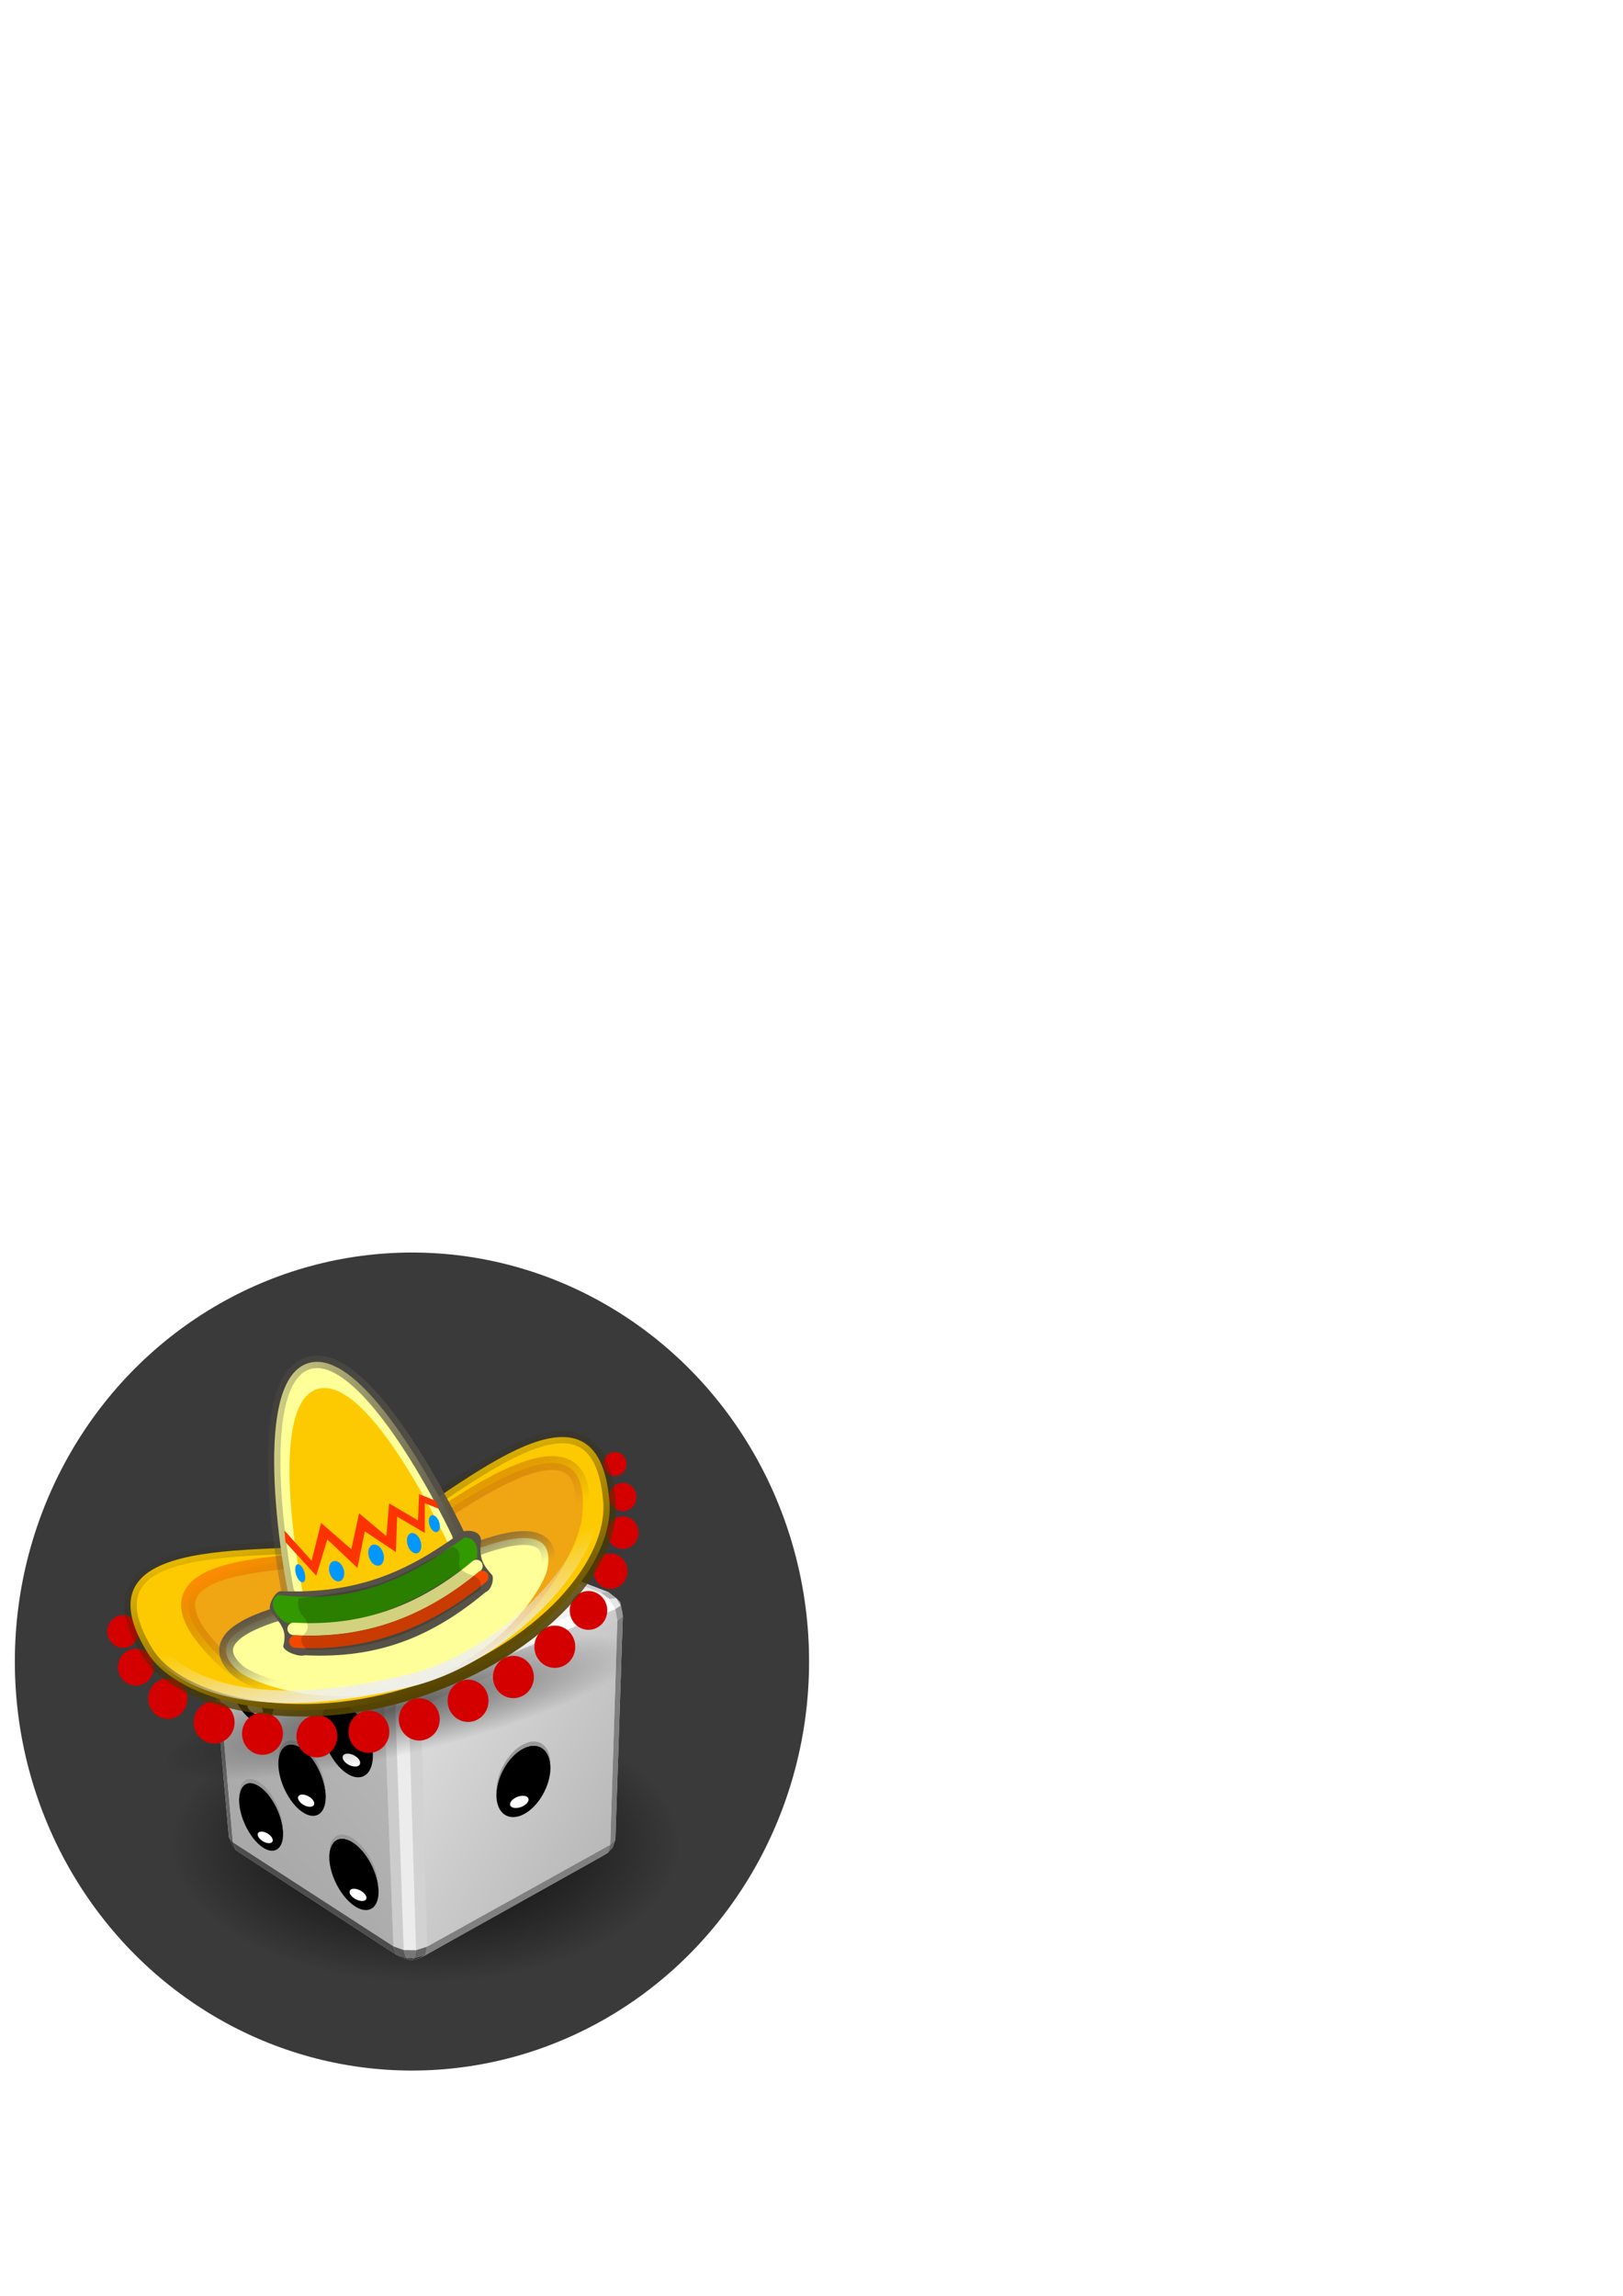 <?xml version="1.0" encoding="UTF-8" standalone="no"?>
<svg
   xmlns:dc="http://purl.org/dc/elements/1.1/"
   xmlns:cc="http://creativecommons.org/ns#"
   xmlns:rdf="http://www.w3.org/1999/02/22-rdf-syntax-ns#"
   xmlns:svg="http://www.w3.org/2000/svg"
   xmlns="http://www.w3.org/2000/svg"
   xmlns:xlink="http://www.w3.org/1999/xlink"
   xmlns:sodipodi="http://sodipodi.sourceforge.net/DTD/sodipodi-0.dtd"
   xmlns:inkscape="http://www.inkscape.org/namespaces/inkscape"
   width="210mm"
   height="297mm"
   viewBox="0 0 210 297"
   version="1.1"
   id="svg7928"
   inkscape:version="1.0 (6e3e5246a0, 2020-05-07)"
   sodipodi:docname="logo-circle.svg">
  <defs
     id="defs7922">
    <linearGradient
       inkscape:collect="always"
       id="linearGradient9099">
      <stop
         style="stop-color:#00fffe;stop-opacity:1;"
         offset="0"
         id="stop9095" />
      <stop
         style="stop-color:#00fffe;stop-opacity:0;"
         offset="1"
         id="stop9097" />
    </linearGradient>
    <linearGradient
       id="linearGradient14578">
      <stop
         offset="0"
         stop-color="#ebebeb"
         id="stop14580" />
      <stop
         offset="1"
         stop-color="#979797"
         id="stop14582" />
    </linearGradient>
    <radialGradient
       r="34.608"
       cx="246.83"
       cy="272"
       gradientUnits="userSpaceOnUse"
       id="radialGradient14842">
      <stop
         offset="0"
         id="stop14766" />
      <stop
         offset="1"
         stop-opacity="0"
         id="stop14768" />
    </radialGradient>
    <linearGradient
       y2="100.19"
       y1="261.15"
       x2="871.01"
       gradientUnits="userSpaceOnUse"
       xlink:href="#linearGradient14578"
       x1="836.68"
       id="linearGradient14844" />
    <linearGradient
       y2="503.48"
       y1="167.75"
       x2="687.27"
       gradientUnits="userSpaceOnUse"
       xlink:href="#linearGradient14578"
       x1="1072.6"
       id="linearGradient14846" />
    <linearGradient
       y2="473.05"
       y1="340.43"
       x2="1047.4"
       gradientUnits="userSpaceOnUse"
       xlink:href="#linearGradient14578"
       x1="822.93"
       id="linearGradient14848" />
    <filter
       style="color-interpolation-filters:sRGB;"
       inkscape:label="Drop Shadow"
       id="filter8987">
      <feFlood
         flood-opacity="1"
         flood-color="rgb(0,0,0)"
         result="flood"
         id="feFlood8977" />
      <feComposite
         in="flood"
         in2="SourceGraphic"
         operator="in"
         result="composite1"
         id="feComposite8979" />
      <feGaussianBlur
         in="composite1"
         stdDeviation="1"
         result="blur"
         id="feGaussianBlur8981" />
      <feOffset
         dx="1"
         dy="1"
         result="offset"
         id="feOffset8983" />
      <feComposite
         in="SourceGraphic"
         in2="offset"
         operator="over"
         result="composite2"
         id="feComposite8985" />
    </filter>
    <filter
       style="color-interpolation-filters:sRGB;"
       inkscape:label="Drop Shadow"
       id="filter8999">
      <feFlood
         flood-opacity="1"
         flood-color="rgb(0,0,0)"
         result="flood"
         id="feFlood8989" />
      <feComposite
         in="flood"
         in2="SourceGraphic"
         operator="in"
         result="composite1"
         id="feComposite8991" />
      <feGaussianBlur
         in="composite1"
         stdDeviation="1"
         result="blur"
         id="feGaussianBlur8993" />
      <feOffset
         dx="1"
         dy="1"
         result="offset"
         id="feOffset8995" />
      <feComposite
         in="SourceGraphic"
         in2="offset"
         operator="over"
         result="composite2"
         id="feComposite8997" />
    </filter>
    <radialGradient
       inkscape:collect="always"
       xlink:href="#linearGradient9099"
       id="radialGradient9101"
       cx="127.853"
       cy="58.165"
       fx="127.853"
       fy="58.165"
       r="50.768"
       gradientTransform="matrix(1,0,0,0.232,0,44.648)"
       gradientUnits="userSpaceOnUse" />
    <radialGradient
       id="radialGradient14842-3"
       gradientUnits="userSpaceOnUse"
       cy="272"
       cx="246.83"
       r="34.608">
      <stop
         id="stop14766-2"
         offset="0" />
      <stop
         id="stop14768-8"
         stop-opacity="0"
         offset="1" />
    </radialGradient>
    <linearGradient
       id="linearGradient14844-3"
       x1="836.68"
       xlink:href="#linearGradient14578"
       gradientUnits="userSpaceOnUse"
       x2="871.01"
       y1="261.15"
       y2="100.19" />
    <linearGradient
       id="linearGradient14846-6"
       x1="1072.6"
       xlink:href="#linearGradient14578"
       gradientUnits="userSpaceOnUse"
       x2="687.27"
       y1="167.75"
       y2="503.48" />
    <linearGradient
       id="linearGradient14848-6"
       x1="822.93"
       xlink:href="#linearGradient14578"
       gradientUnits="userSpaceOnUse"
       x2="1047.4"
       y1="340.43"
       y2="473.05" />
    <filter
       id="filter8987-9"
       inkscape:label="Drop Shadow"
       style="color-interpolation-filters:sRGB">
      <feFlood
         id="feFlood8977-7"
         result="flood"
         flood-color="rgb(0,0,0)"
         flood-opacity="1" />
      <feComposite
         id="feComposite8979-1"
         result="composite1"
         operator="in"
         in2="SourceGraphic"
         in="flood" />
      <feGaussianBlur
         id="feGaussianBlur8981-9"
         result="blur"
         stdDeviation="1"
         in="composite1" />
      <feOffset
         id="feOffset8983-3"
         result="offset"
         dy="1"
         dx="1" />
      <feComposite
         id="feComposite8985-7"
         result="composite2"
         operator="over"
         in2="offset"
         in="SourceGraphic" />
    </filter>
    <filter
       id="filter8999-1"
       inkscape:label="Drop Shadow"
       style="color-interpolation-filters:sRGB">
      <feFlood
         id="feFlood8989-2"
         result="flood"
         flood-color="rgb(0,0,0)"
         flood-opacity="1" />
      <feComposite
         id="feComposite8991-3"
         result="composite1"
         operator="in"
         in2="SourceGraphic"
         in="flood" />
      <feGaussianBlur
         id="feGaussianBlur8993-5"
         result="blur"
         stdDeviation="1"
         in="composite1" />
      <feOffset
         id="feOffset8995-7"
         result="offset"
         dy="1"
         dx="1" />
      <feComposite
         id="feComposite8997-0"
         result="composite2"
         operator="over"
         in2="offset"
         in="SourceGraphic" />
    </filter>
    <linearGradient
       y2="2.697"
       x2="17.917"
       gradientTransform="matrix(0.774,-0.207,0.205,0.769,7.976,21.116)"
       y1="-7.261"
       gradientUnits="userSpaceOnUse"
       x1="15.731"
       id="linearGradient4955">
      <stop
         offset="0"
         stop-color="#fb8b00"
         id="stop4690" />
      <stop
         offset="1"
         stop-opacity="0"
         stop-color="#986601"
         id="stop4692" />
    </linearGradient>
    <linearGradient
       y2="25.477"
       x2="23.574"
       gradientTransform="matrix(0.869,-0.365,0.365,0.869,-7.949,8.537)"
       y1="19.523"
       gradientUnits="userSpaceOnUse"
       x1="23.45"
       id="linearGradient4957">
      <stop
         offset="0"
         stop-color="#565248"
         id="stop4658" />
      <stop
         offset="1"
         stop-opacity="0"
         stop-color="#565248"
         id="stop4660" />
    </linearGradient>
    <linearGradient
       y2="22.322"
       x2="29.574"
       gradientTransform="matrix(0.82,-0.219,0.219,0.82,-4.176,5.894)"
       y1="31.564"
       gradientUnits="userSpaceOnUse"
       x1="29.849"
       id="linearGradient4959">
      <stop
         offset="0"
         stop-color="#eee"
         id="stop4648" />
      <stop
         offset="1"
         stop-opacity="0"
         stop-color="#eee"
         id="stop4650" />
    </linearGradient>
    <radialGradient
       r="19.562"
       gradientTransform="matrix(0.817,-3.4923e-8,0,0.269,4.258,29.583)"
       cx="23.226"
       cy="41.173"
       gradientUnits="userSpaceOnUse"
       id="radialGradient5097">
      <stop
         offset="0"
         id="stop2867" />
      <stop
         offset="1"
         stop-opacity="0"
         id="stop2869" />
    </radialGradient>
    <linearGradient
       x1="24.543"
       x2="18.005"
       y1="26.968"
       gradientUnits="userSpaceOnUse"
       y2="9.567"
       id="linearGradient3281">
      <stop
         offset="0"
         stop-color="#540"
         id="stop4801" />
      <stop
         offset="1"
         stop-opacity="0"
         stop-color="#2b2200"
         id="stop4803" />
    </linearGradient>
    <linearGradient
       x1="27.262"
       x2="6.417"
       y1="12.649"
       gradientUnits="userSpaceOnUse"
       y2="11.386"
       id="linearGradient3289">
      <stop
         offset="0"
         stop-color="#565248"
         id="stop3285" />
      <stop
         offset="1"
         stop-opacity="0"
         stop-color="#565248"
         id="stop3287" />
    </linearGradient>
    <radialGradient
       inkscape:collect="always"
       xlink:href="#linearGradient4955"
       id="radialGradient9693"
       cx="159.744"
       cy="243.302"
       fx="159.744"
       fy="243.302"
       r="56.653"
       gradientTransform="matrix(1,0,0,0.236,0,185.835)"
       gradientUnits="userSpaceOnUse" />
    <linearGradient
       y2="2.697"
       x2="17.917"
       y1="-7.261"
       x1="15.731"
       gradientTransform="matrix(0.774,-0.207,0.205,0.769,7.976,21.116)"
       gradientUnits="userSpaceOnUse"
       id="linearGradient1089"
       xlink:href="#linearGradient4955"
       inkscape:collect="always" />
  </defs>
  <sodipodi:namedview
     id="base"
     pagecolor="#ffffff"
     bordercolor="#666666"
     borderopacity="1.0"
     inkscape:pageopacity="0.0"
     inkscape:pageshadow="2"
     inkscape:zoom="1.0761022"
     inkscape:cx="111.42111"
     inkscape:cy="794.8091"
     inkscape:document-units="mm"
     inkscape:current-layer="layer1"
     inkscape:document-rotation="0"
     showgrid="false"
     inkscape:window-width="1848"
     inkscape:window-height="1016"
     inkscape:window-x="72"
     inkscape:window-y="27"
     inkscape:window-maximized="1" />
  <g
     inkscape:label="Laag 1"
     inkscape:groupmode="layer"
     id="layer1">
    <ellipse
       ry="52.913"
       rx="51.384"
       cy="214.947"
       cx="53.304"
       id="path191"
       style="fill:#3a3a3a;fill-opacity:1;stroke:none;stroke-width:0.672;stroke-linejoin:bevel;stroke-miterlimit:4;stroke-dasharray:none" />
    <g
       inkscape:export-ydpi="19.23"
       inkscape:export-xdpi="19.23"
       id="g14850-6"
       transform="matrix(0.265,0,0,0.265,-172.809,123.174)">
      <path
         id="path14762-0"
         inkscape:connector-curvature="0"
         style="fill:url(#radialGradient14842-3)"
         transform="matrix(3.6,0,0,1.951,-28.741,-95.015)"
         d="m 281.44,272 a 34.608,34.608 0 1 1 -69.216,0 34.608,34.608 0 1 1 69.216,0 z" />
      <path
         id="path14610-7"
         style="fill:#cccccc"
         inkscape:connector-curvature="0"
         d="m 859.56,279.09 c -1.128,0.005 -3.375,0.25 -3.375,0.25 l -12.5,4.344 -12.844,4.438 -13.125,4.531 -13.5,4.688 -13.875,4.781 -14.219,4.938 -14.625,5.062 -4.125,2.906 -1.469,1.812 -0.688,1.688 -0.906,5.25 1.438,16.375 1.406,16.031 1.406,15.75 1.344,15.438 1.344,15.156 1.312,14.875 1.281,14.562 1.594,3.844 1.875,2.625 -1.5,-3.906 1.531,3.906 10.219,6.688 10.562,6.875 10.812,7.062 11.156,7.25 11.469,7.469 11.812,7.719 12.188,7.938 v -0.031 l 3.312,1.719 3.812,1.062 4.344,-0.969 13.75,-7.719 13.375,-7.469 13.031,-7.281 12.656,-7.094 12.344,-6.906 12.031,-6.719 11.688,-6.562 2.969,-1.781 2.406,-2.625 1.312,-3.844 0.469,-14.688 0.5,-14.938 0.531,-15.281 0.5,-15.531 0.531,-15.875 0.531,-16.156 0.562,-16.5 -0.312,-2.406 -1,-4.562 -1.875,-1.844 -3.812,-2.969 -13.312,-5.125 -12.969,-5 -12.562,-4.844 -12.25,-4.75 -11.875,-4.562 -11.594,-4.469 -11.25,-4.375 c 0,0 -2.56,-0.255 -3.844,-0.25 z m -3.281,83 1.281,6.125 h -0.031 z m -13.66,80.79 1,26.344 -0.625,-15.625 z m 18.062,42.562 -0.906,4.062 -0.031,0.031 0.938,-4.094 z" />
      <path
         id="path14259-3"
         style="fill:#cccccc"
         inkscape:connector-curvature="0"
         d="m 856.18,279.34 -12.5,4.344 -12.844,4.438 -13.125,4.531 -13.5,4.688 -13.875,4.781 -14.219,4.938 -14.625,5.062 3.219,0.219 14.625,-5.094 14.281,-4.938 13.875,-4.844 13.531,-4.688 13.156,-4.562 12.844,-4.469 12.531,-4.344 3.844,-0.062 -3.406,0.031 -3.812,-0.031 z" />
      <path
         id="path14261-7"
         style="fill:#cccccc"
         inkscape:connector-curvature="0"
         d="m 863.4,279.34 -3.844,0.062 11.281,4.375 11.562,4.469 11.906,4.625 12.25,4.75 12.562,4.875 12.969,5.031 13.344,5.156 3.781,-0.219 -13.312,-5.125 -12.969,-5 -12.562,-4.844 -12.25,-4.75 -11.875,-4.562 -11.594,-4.469 -11.25,-4.375 z" />
      <path
         id="path14263-1"
         style="fill:#333333"
         inkscape:connector-curvature="0"
         d="m 765.8,434.52 -1.965,-2.537 1.611,3.833 1.884,2.635 z" />
      <path
         id="path14265-8"
         style="fill:url(#linearGradient14844-3)"
         inkscape:connector-curvature="0"
         d="m 859.56,279.4 -12.531,4.344 -12.844,4.469 -13.156,4.562 -13.531,4.688 -13.875,4.844 -14.281,4.938 -14.625,5.094 10.938,5.281 11.281,5.438 11.625,5.625 12,5.781 12.375,5.969 12.75,6.156 13.188,6.375 15.031,-6.281 14.594,-6.094 14.188,-5.906 13.75,-5.719 13.375,-5.594 12.969,-5.406 12.656,-5.281 -13.344,-5.156 -12.969,-5.031 -12.562,-4.875 -12.25,-4.75 -11.906,-4.625 -11.562,-4.469 -11.281,-4.375 z" />
      <path
         id="path14267-4"
         style="fill:#666666"
         inkscape:connector-curvature="0"
         d="m 754.31,323.78 1.438,16.375 1.406,16.031 1.406,15.75 1.344,15.438 1.344,15.156 1.312,14.875 1.281,14.562 1.969,2.562 -1.281,-14.656 -1.312,-14.906 -1.312,-15.219 -1.344,-15.5 -1.375,-15.812 -1.406,-16.125 -1.438,-16.438 -2.031,-2.094 z" />
      <path
         id="path14269-7"
         style="fill:#4d4d4d"
         inkscape:connector-curvature="0"
         d="m 765.81,434.53 1.531,3.906 10.219,6.688 10.562,6.875 10.812,7.062 11.156,7.25 11.469,7.469 11.812,7.719 12.188,7.938 -1.344,-4.125 -12.219,-7.906 -11.844,-7.688 -11.5,-7.438 -11.188,-7.25 -10.844,-7.031 -10.562,-6.844 -10.25,-6.625 z" />
      <path
         id="path14271-6"
         style="fill:#666666"
         inkscape:connector-curvature="0"
         d="m 950.06,435.75 -1.19,3.94 2.4,-2.624 1.308,-3.841 z" />
      <path
         id="path14273-8"
         style="fill:#808080"
         inkscape:connector-curvature="0"
         d="m 950.06,435.75 -11.75,6.53 -12.09,6.72 -12.41,6.91 -12.75,7.09 -13.094,7.25 -13.438,7.5 -13.844,7.688 -0.906,4.125 13.781,-7.719 -2.781,1.656 13.375,-7.469 13.031,-7.281 12.656,-7.094 12.344,-6.906 12.031,-6.719 11.688,-6.562 2.969,-1.781 1.188,-3.938 z" />
      <path
         id="path14275-9"
         style="fill:url(#linearGradient14846-6)"
         inkscape:connector-curvature="0"
         d="m 756.34,325.87 1.438,16.438 1.406,16.125 1.375,15.812 1.344,15.5 1.312,15.219 1.312,14.906 1.281,14.656 10.25,6.625 10.562,6.844 10.844,7.031 11.188,7.25 11.5,7.438 11.844,7.688 12.219,7.906 -0.594,-15.688 -0.625,-16.031 -0.594,-16.375 -0.656,-16.688 -0.625,-17.094 -0.656,-17.438 -0.688,-17.844 -13.062,-6.625 -12.656,-6.406 -12.25,-6.219 -11.906,-6.031 -11.5,-5.844 -11.188,-5.656 -10.875,-5.5 z" />
      <path
         id="path14277-6"
         style="fill:#808080"
         inkscape:connector-curvature="0"
         d="m 956.21,324.25 -2.688,2.125 -0.531,16.562 -0.5,16.219 -0.5,15.906 -0.5,15.625 -0.5,15.312 -0.469,15.031 -0.469,14.719 2.531,-2.531 0.469,-14.688 0.5,-14.938 0.531,-15.281 0.5,-15.531 0.531,-15.875 0.531,-16.156 0.562,-16.5 z" />
      <path
         id="path14279-3"
         style="fill:url(#linearGradient14848-6)"
         inkscape:connector-curvature="0"
         d="m 953.53,326.37 -12.562,5.469 -12.906,5.625 -13.281,5.812 -13.688,5.938 -14.094,6.156 -14.5,6.312 -14.938,6.531 0.469,17.844 0.469,17.469 0.438,17.094 0.469,16.719 0.438,16.375 0.406,16.031 0.438,15.688 13.844,-7.688 13.438,-7.5 13.094,-7.25 12.75,-7.094 12.406,-6.906 12.094,-6.719 11.75,-6.531 0.469,-14.719 0.469,-15.031 0.5,-15.312 0.5,-15.625 0.5,-15.906 0.5,-16.219 0.531,-16.562 z" />
      <path
         id="path14281-9"
         style="fill:#808080"
         inkscape:connector-curvature="0"
         d="m 755.9,316.85 -0.686,1.672 2.155,-3.486 z" />
      <path
         id="path14283-6"
         style="fill:#cccccc"
         inkscape:connector-curvature="0"
         d="m 764.71,312.34 -3.199,-0.226 -4.139,2.924 2.855,0.282 z" />
      <path
         id="path14285-9"
         style="fill:#999999"
         inkscape:connector-curvature="0"
         d="m 756.35,325.87 0.794,-5.575 -1.935,-1.775 -0.908,5.249 z" />
      <path
         id="path14287-7"
         style="fill:#b3b3b3"
         inkscape:connector-curvature="0"
         d="m 757.15,320.3 3.075,-4.98 -2.855,-0.282 -2.155,3.486 z" />
      <path
         id="path14289-5"
         style="fill:#666666"
         inkscape:connector-curvature="0"
         d="m 956.21,324.26 -0.31,-2.421 -0.998,-4.56 0.214,1.687 z" />
      <path
         id="path14291-6"
         style="fill:#f2f2f2"
         inkscape:connector-curvature="0"
         d="m 764.71,312.34 -4.5,2.969 84,41.125 4.656,-3.469 z" />
      <path
         id="path14293-0"
         style="fill:#cccccc"
         inkscape:connector-curvature="0"
         d="m 757.15,320.31 -0.812,5.562 83.438,42.281 1.062,-6.125 z" />
      <path
         id="path14295-5"
         style="fill:#999999"
         inkscape:connector-curvature="0"
         d="m 954.9,317.27 -1.879,-1.835 2.093,3.522 z" />
      <path
         id="path14297-2"
         style="fill:#ffffff"
         inkscape:connector-curvature="0"
         d="m 760.21,315.31 -3.062,5 83.688,41.719 3.375,-5.594 z" />
      <path
         id="path14299-7"
         style="fill:#b3b3b3"
         inkscape:connector-curvature="0"
         d="m 945.43,312.69 4.153,3.018 3.443,-0.271 -3.808,-2.961 z" />
      <path
         id="path14301-6"
         style="fill:#999999"
         inkscape:connector-curvature="0"
         d="m 953.53,326.36 2.676,-2.105 -1.093,-5.294 -2.55,1.779 z" />
      <path
         id="path14303-6"
         style="fill:#e6e6e6"
         inkscape:connector-curvature="0"
         d="m 949.58,315.71 2.986,5.03 2.55,-1.779 -2.093,-3.522 z" />
      <path
         id="path14305-3"
         style="fill:#808080"
         inkscape:connector-curvature="0"
         d="m 873.55,481.83 -13.794,7.718 -2.741,1.66 13.753,-7.697 z" />
      <path
         id="path14307-2"
         style="fill:#f2f2f2"
         inkscape:connector-curvature="0"
         d="m 945.43,312.68 -96.562,40.281 4.219,3.5 96.5,-40.75 z" />
      <path
         id="path14309-4"
         style="fill:#cccccc"
         inkscape:connector-curvature="0"
         d="m 952.56,320.75 -96.281,41.344 1.281,6.125 95.969,-41.844 z" />
      <path
         id="path14311-3"
         style="fill:#ffffff"
         inkscape:connector-curvature="0"
         d="m 949.59,315.72 -96.5,40.75 3.188,5.625 96.281,-41.344 z" />
      <path
         id="path14313-6"
         style="fill:#333333"
         inkscape:connector-curvature="0"
         d="m 845.55,489.42 3.325,1.712 3.805,1.049 -2.335,-1.206 z" />
      <path
         id="path14315-0"
         style="fill:#333333"
         inkscape:connector-curvature="0"
         d="m 857.02,491.21 2.741,-1.66 -5.162,1.469 -1.918,1.168 z" />
      <path
         id="path14317-4"
         style="fill:#393939"
         inkscape:connector-curvature="0"
         d="m 854.6,491.02 -4.252,-0.038 2.335,1.206 z" />
      <path
         id="path14319-3"
         style="fill:#595959"
         inkscape:connector-curvature="0"
         d="m 844.2,485.29 1.351,4.127 4.796,1.556 -1.131,-3.845 z" />
      <path
         id="path14321-6"
         style="fill:#646464"
         inkscape:connector-curvature="0"
         d="m 860.67,485.44 -5.39,1.749 -0.683,3.829 5.162,-1.469 z" />
      <path
         id="path14323-3"
         style="fill:#777777"
         inkscape:connector-curvature="0"
         d="m 855.28,487.19 -6.067,-0.053 1.131,3.845 4.252,0.038 z" />
      <path
         id="path14325-7"
         style="fill:#cccccc"
         inkscape:connector-curvature="0"
         d="m 839.78,368.15 4.438,117.16 5,1.812 -4.031,-117.44 z" />
      <path
         id="path14327-4"
         style="fill:#d2d2d2"
         inkscape:connector-curvature="0"
         d="m 857.56,368.22 -5.844,1.5 3.562,117.47 5.406,-1.75 z" />
      <path
         id="path14329-9"
         style="fill:#ececec"
         inkscape:connector-curvature="0"
         d="m 845.18,369.68 4.031,117.44 6.062,0.062 -3.562,-117.47 z" />
      <path
         id="path14331-4"
         style="fill:#f9f9f9"
         inkscape:connector-curvature="0"
         d="m 848.88,352.96 -4.678,3.475 4.218,3.321 4.658,-3.288 z" />
      <path
         id="path14333-2"
         style="fill:#cccccc"
         inkscape:connector-curvature="0"
         d="m 839.79,368.15 5.392,1.536 0.878,-5.978 -5.204,-1.682 z" />
      <path
         id="path14335-9"
         style="fill:#f9f9f9"
         inkscape:connector-curvature="0"
         d="m 844.2,356.43 -3.35,5.591 5.204,1.682 2.364,-3.952 z" />
      <path
         id="path14337-3"
         style="fill:#cccccc"
         inkscape:connector-curvature="0"
         d="m 857.54,368.22 -1.272,-6.136 -5.599,1.641 1.049,5.987 z" />
      <path
         id="path14339-8"
         style="fill:#ffffff"
         inkscape:connector-curvature="0"
         d="m 856.27,362.08 -3.191,-5.618 -4.658,3.288 2.249,3.97 z" />
      <path
         id="path14341-2"
         style="fill:#f2f2f2"
         inkscape:connector-curvature="0"
         d="m 845.18,369.68 6.541,0.027 -1.049,-5.987 -4.613,-0.018 z" />
      <path
         id="path14343-4"
         style="fill:#ffffff"
         inkscape:connector-curvature="0"
         d="m 846.06,363.7 4.613,0.018 -2.249,-3.97 z" />
      <g
         id="g14404-5"
         style="fill:#000000">
        <path
           id="path14345-4"
           inkscape:connector-curvature="0"
           d="m 812.91,442.85 c 0.459,8.642 6.12,18.939 12.696,23.074 6.63,4.17 11.725,0.534 11.327,-8.197 -0.4,-8.781 -6.192,-19.269 -12.885,-23.349 -6.636,-4.046 -11.6,-0.22 -11.138,8.471" />
        <path
           id="path14347-3"
           inkscape:connector-curvature="0"
           d="m 768.93,415.61 c 0.67,8.301 5.921,17.961 11.774,21.642 5.899,3.71 10.213,-0.026 9.591,-8.41 -0.625,-8.43 -5.99,-18.257 -11.937,-21.883 -5.9,-3.597 -10.101,0.305 -9.428,8.651" />
        <path
           id="path14349-2"
           inkscape:connector-curvature="0"
           d="m 788.07,397.63 c 0.594,8.813 6.148,18.917 12.455,22.638 6.359,3.752 11.118,-0.369 10.58,-9.277 -0.541,-8.959 -6.222,-19.245 -12.638,-22.901 -6.362,-3.626 -10.995,0.677 -10.398,9.54" />
        <path
           id="path14351-2"
           inkscape:connector-curvature="0"
           d="m 809.2,377.79 c 0.499,9.39 6.392,19.979 13.218,23.729 6.886,3.783 12.163,-0.786 11.73,-10.285 -0.435,-9.556 -6.471,-20.345 -13.424,-24.018 -6.892,-3.641 -12.026,1.129 -11.524,10.574" />
        <path
           id="path14353-4"
           inkscape:connector-curvature="0"
           d="m 785.77,365.15 c -0.677,-9.128 -6.25,-19.219 -12.398,-22.466 -6.098,-3.221 -10.411,1.541 -9.683,10.568 0.724,8.977 6.175,18.891 12.222,22.213 6.097,3.349 10.533,-1.237 9.859,-10.315" />
        <path
           id="path14355-7"
           inkscape:connector-curvature="0"
           d="m 893.42,317.8 c 7.172,2.947 18.907,2.972 26.106,0.054 7.144,-2.896 7.034,-7.567 -0.145,-10.432 -7.121,-2.842 -18.599,-2.863 -25.737,-0.048 -7.191,2.836 -7.337,7.503 -0.224,10.426" />
        <path
           id="path14357-4"
           inkscape:connector-curvature="0"
           d="m 841,317.69 c 6.73,2.941 18.417,2.965 26.002,0.054 7.527,-2.889 8.076,-7.55 1.327,-10.408 -6.694,-2.835 -18.127,-2.856 -25.635,-0.048 -7.565,2.829 -8.369,7.486 -1.694,10.402" />
        <path
           id="path14359-1"
           inkscape:connector-curvature="0"
           d="m 788.79,317.58 c 6.291,2.934 17.931,2.958 25.898,0.054 7.906,-2.883 9.109,-7.533 2.789,-10.385 -6.27,-2.829 -17.658,-2.85 -25.534,-0.048 -7.936,2.823 -9.392,7.469 -3.152,10.379" />
        <path
           id="path14361-6"
           inkscape:connector-curvature="0"
           d="m 894.48,411.48 c -0.002,8.938 5.938,13.137 13.215,9.45 7.222,-3.659 13.096,-13.743 13.172,-22.594 0.076,-8.9 -5.735,-13.278 -13.03,-9.707 -7.352,3.599 -13.355,13.861 -13.357,22.85" />
      </g>
      <path
         id="path14363-1"
         style="fill:#cccccc"
         inkscape:connector-curvature="0"
         d="m 856.18,279.34 c 2.441,0.471 4.835,0.305 7.219,0 0,0 -2.56,-0.238 -3.844,-0.232 -1.128,0.005 -3.375,0.232 -3.375,0.232 z" />
      <path
         id="path14475-6"
         style="fill:#999999"
         inkscape:connector-curvature="0"
         d="m 805.31,303.09 c -4.615,-0.009 -9.437,0.693 -13.375,2.094 -5.299,1.885 -7.684,4.581 -6.844,7.031 0.641,-1.835 2.964,-3.651 6.844,-5.031 3.938,-1.401 8.76,-2.103 13.375,-2.094 4.615,0.009 9.021,0.742 12.156,2.156 2.154,0.972 3.404,2.159 3.844,3.406 0.667,-1.953 -0.555,-3.922 -3.844,-5.406 -3.135,-1.415 -7.541,-2.148 -12.156,-2.156 z m 50.5,0.094 c -4.633,-0.009 -9.371,0.69 -13.125,2.094 -4.812,1.8 -6.878,4.326 -6.031,6.688 0.562,-1.717 2.572,-3.394 6.031,-4.688 3.754,-1.404 8.492,-2.103 13.125,-2.094 4.633,0.009 9.153,0.739 12.5,2.156 2.566,1.087 4.055,2.433 4.531,3.844 0.713,-2.093 -0.77,-4.251 -4.531,-5.844 -3.347,-1.418 -7.867,-2.148 -12.5,-2.156 z m 50.688,0.094 c -4.652,-0.009 -9.306,0.687 -12.875,2.094 -4.27,1.684 -6.025,4.02 -5.281,6.25 0.53,-1.564 2.279,-3.066 5.281,-4.25 3.569,-1.407 8.223,-2.103 12.875,-2.094 4.652,0.009 9.314,0.735 12.875,2.156 2.983,1.191 4.719,2.698 5.25,4.25 0.757,-2.217 -0.987,-4.549 -5.25,-6.25 -3.561,-1.421 -8.223,-2.148 -12.875,-2.156 z m -137.12,36.42 c -3.672,0.27 -5.982,4.278 -5.719,10.594 0.28,-5.559 2.8,-8.843 6.5,-8.594 0.996,0.067 2.075,0.396 3.219,1 6.148,3.248 11.729,13.34 12.406,22.469 0.025,0.332 0.02,0.649 0.031,0.969 0.054,-0.927 0.047,-1.915 -0.031,-2.969 -0.677,-9.128 -6.258,-19.221 -12.406,-22.469 -1.143,-0.604 -2.222,-0.933 -3.219,-1 -0.27,-0.018 -0.524,-0.019 -0.781,0 z m 46.56,24.31 c -4.219,0.242 -6.932,4.476 -6.719,11.25 0.337,-5.601 2.932,-9.033 6.719,-9.25 1.443,-0.083 3.058,0.309 4.781,1.219 6.923,3.657 12.956,14.35 13.438,23.875 0.023,-0.604 0.03,-1.223 0,-1.875 -0.435,-9.556 -6.485,-20.327 -13.438,-24 -1.723,-0.91 -3.339,-1.302 -4.781,-1.219 z m -21.875,20.812 c -3.864,0.094 -6.332,3.978 -6.031,10.344 0.254,-5.176 2.588,-8.26 6.031,-8.344 1.32,-0.032 2.816,0.375 4.406,1.281 6.415,3.656 12.084,13.948 12.625,22.906 0.021,-0.636 0.042,-1.304 0,-2 -0.541,-8.959 -6.21,-19.25 -12.625,-22.906 -1.591,-0.907 -3.087,-1.313 -4.406,-1.281 z m 118.91,0.562 c -1.569,-0.047 -3.301,0.357 -5.125,1.25 -7.352,3.599 -13.373,13.855 -13.375,22.844 -7e-5,0.333 0.015,0.649 0.031,0.969 0.437,-8.727 6.273,-18.351 13.344,-21.812 1.824,-0.893 3.556,-1.297 5.125,-1.25 4.39,0.132 7.519,3.756 7.875,9.656 0.009,-0.227 0.029,-0.462 0.031,-0.688 0.057,-6.675 -3.198,-10.827 -7.906,-10.969 z m -138.69,18.25 c -3.51,-0.028 -5.678,3.478 -5.375,9.344 0.245,-4.645 2.287,-7.368 5.375,-7.344 1.213,0.01 2.587,0.444 4.062,1.344 5.947,3.626 11.312,13.445 11.938,21.875 0.012,0.161 0.023,0.312 0.031,0.469 0.04,-0.775 0.034,-1.588 -0.031,-2.469 -0.625,-8.43 -5.99,-18.249 -11.938,-21.875 -1.475,-0.899 -2.849,-1.334 -4.062,-1.344 z m 44.406,27.156 c -3.67,0.249 -6.008,3.83 -5.781,9.75 0.343,-5.085 2.879,-7.946 6.531,-7.75 1.391,0.074 2.966,0.582 4.625,1.594 6.645,4.051 12.403,14.414 12.875,23.156 0.028,-0.583 0.029,-1.174 0,-1.812 -0.4,-8.781 -6.183,-19.264 -12.875,-23.344 -1.659,-1.012 -3.234,-1.519 -4.625,-1.594 -0.261,-0.014 -0.501,-0.017 -0.75,0 z" />
      <g
         id="g14571-8"
         style="fill:#ffffff"
         transform="translate(-2,2)">
        <path
           id="path14503-7"
           inkscape:connector-curvature="0"
           d="m 824.8,456.95 c 0.157,1.482 2.099,3.248 4.355,3.957 2.274,0.715 4.022,0.091 3.885,-1.406 -0.137,-1.506 -2.124,-3.305 -4.42,-4.004 -2.276,-0.694 -3.979,-0.038 -3.82,1.453" />
        <path
           id="path14505-0"
           inkscape:connector-curvature="0"
           d="m 779.94,429.03 c 0.23,1.424 2.031,3.08 4.038,3.712 2.023,0.636 3.503,-0.005 3.29,-1.442 -0.214,-1.446 -2.055,-3.131 -4.095,-3.753 -2.024,-0.617 -3.465,0.052 -3.234,1.484" />
        <path
           id="path14507-4"
           inkscape:connector-curvature="0"
           d="m 799.63,411.1 c 0.204,1.512 2.109,3.244 4.272,3.882 2.181,0.643 3.814,-0.063 3.629,-1.591 -0.186,-1.536 -2.134,-3.3 -4.335,-3.928 -2.182,-0.622 -3.771,0.116 -3.566,1.636" />
        <path
           id="path14509-9"
           inkscape:connector-curvature="0"
           d="m 821.4,391.28 c 0.171,1.61 2.192,3.426 4.534,4.069 2.362,0.649 4.172,-0.135 4.023,-1.764 -0.149,-1.639 -2.22,-3.489 -4.604,-4.119 -2.364,-0.624 -4.125,0.194 -3.953,1.813" />
        <path
           id="path14511-6"
           inkscape:connector-curvature="0"
           d="m 782.51,368.16 c -0.232,-1.565 -2.144,-3.296 -4.253,-3.853 -2.091,-0.552 -3.571,0.264 -3.321,1.812 0.248,1.54 2.118,3.24 4.192,3.81 2.091,0.574 3.613,-0.212 3.382,-1.769" />
      </g>
      <g
         id="g14559-9"
         style="fill:#f2f2f2">
        <path
           id="path14557-5"
           inkscape:connector-curvature="0"
           d="m 803.66,315.85 c -1.583,-0.003 -3.243,0.241 -4.594,0.722 -1.562,0.556 -2.389,1.318 -2.406,2.056 3.81,0.724 8.576,0.576 12.556,-0.459 0.037,-0.572 -0.428,-1.136 -1.4,-1.575 -1.075,-0.485 -2.573,-0.741 -4.156,-0.744 z" />
        <path
           id="path14555-1"
           inkscape:connector-curvature="0"
           d="m 854.84,315.95 c -1.589,-0.003 -3.219,0.24 -4.506,0.722 -1.43,0.535 -2.161,1.258 -2.144,1.969 3.824,0.822 8.591,0.764 12.534,-0.175 0.082,-0.645 -0.44,-1.282 -1.597,-1.772 -1.148,-0.486 -2.698,-0.741 -4.287,-0.744 z" />
        <path
           id="path14535-6"
           inkscape:connector-curvature="0"
           d="m 906.21,316.05 c -1.596,-0.003 -3.195,0.239 -4.419,0.722 -1.275,0.503 -1.911,1.171 -1.881,1.837 3.856,0.914 8.632,0.955 12.556,0.109 0.096,-0.695 -0.508,-1.394 -1.837,-1.925 -1.221,-0.487 -2.823,-0.741 -4.419,-0.744 z" />
      </g>
      <path
         id="path14519-0"
         style="fill:#ffffff"
         inkscape:connector-curvature="0"
         d="m 901.15,415.97 c -4.9e-4,1.533 2.037,2.253 4.533,1.621 2.477,-0.627 4.492,-2.357 4.518,-3.875 0.026,-1.526 -1.967,-2.277 -4.469,-1.665 -2.522,0.617 -4.581,2.377 -4.581,3.919" />
    </g>
    <g
       inkscape:export-ydpi="19.23"
       inkscape:export-xdpi="19.23"
       transform="matrix(0.306,0,0,0.306,11.186,108.998)"
       id="g3233">
      <path
         fill="url(#radialGradient5097)"
         transform="matrix(6.259,-1.504,1.087,3.671,-57.342,251.35)"
         fill-rule="evenodd"
         d="m 43.125,40.438 c 0,3.762 -8.758,6.812 -19.562,6.812 -10.805,0 -19.563,-3.05 -19.563,-6.812 0,-3.763 8.758,-6.813 19.562,-6.813 10.804,0 19.562,3.05 19.562,6.812 z"
         style="color:#000000;fill:url(#radialGradient5097)"
         opacity="0.55"
         id="path3008" />
      <g
         transform="matrix(5.517,0,0,5.517,9.598,211.22)"
         id="g4917">
        <path
           d="m 91.08,15.2 c 0,0.578 -0.468,1.046 -1.046,1.046 -0.578,0 -1.046,-0.468 -1.046,-1.046 0,-0.578 0.468,-1.046 1.046,-1.046 0.578,0 1.046,0.468 1.046,1.046 z"
           fill="#980101"
           transform="matrix(0.84,-0.275,0.275,0.839,-57.699,34.483)"
           id="path4066" />
        <g
           fill="#d40000"
           transform="matrix(0.97,0.015,-0.015,1.002,0.975,-0.32)"
           id="g4891">
          <path
             d="m -21.106,37.447 c 0,0.893 -0.724,1.616 -1.616,1.616 -0.893,0 -1.616,-0.724 -1.616,-1.616 0,-0.893 0.724,-1.616 1.616,-1.616 0.893,0 1.616,0.724 1.616,1.616 z"
             transform="translate(38.6,-7.226)"
             id="path4827-7" />
          <path
             d="m -21.106,37.447 c 0,0.893 -0.724,1.616 -1.616,1.616 -0.893,0 -1.616,-0.724 -1.616,-1.616 0,-0.893 0.724,-1.616 1.616,-1.616 0.893,0 1.616,0.724 1.616,1.616 z"
             transform="translate(42.701,-7.629)"
             id="path4829-2" />
          <path
             d="m -21.106,37.447 c 0,0.893 -0.724,1.616 -1.616,1.616 -0.893,0 -1.616,-0.724 -1.616,-1.616 0,-0.893 0.724,-1.616 1.616,-1.616 0.893,0 1.616,0.724 1.616,1.616 z"
             transform="translate(46.667,-8.637)"
             id="path4831-5" />
          <path
             d="m -21.106,37.447 c 0,0.893 -0.724,1.616 -1.616,1.616 -0.893,0 -1.616,-0.724 -1.616,-1.616 0,-0.893 0.724,-1.616 1.616,-1.616 0.893,0 1.616,0.724 1.616,1.616 z"
             transform="translate(50.499,-10.116)"
             id="path4833-3" />
          <path
             d="m -21.106,37.447 c 0,0.893 -0.724,1.616 -1.616,1.616 -0.893,0 -1.616,-0.724 -1.616,-1.616 0,-0.893 0.724,-1.616 1.616,-1.616 0.893,0 1.616,0.724 1.616,1.616 z"
             transform="translate(54.052,-11.989)"
             id="path4835-8" />
          <path
             d="m -21.106,37.447 c 0,0.893 -0.724,1.616 -1.616,1.616 -0.893,0 -1.616,-0.724 -1.616,-1.616 0,-0.893 0.724,-1.616 1.616,-1.616 0.893,0 1.616,0.724 1.616,1.616 z"
             transform="translate(57.289,-14.352)"
             id="path4837-1" />
          <path
             d="m -21.106,37.447 c 0,0.893 -0.724,1.616 -1.616,1.616 -0.893,0 -1.616,-0.724 -1.616,-1.616 0,-0.893 0.724,-1.616 1.616,-1.616 0.893,0 1.616,0.724 1.616,1.616 z"
             transform="matrix(0.917,0,0,0.917,58.02,-14.06)"
             id="path4839-8" />
          <path
             d="m -21.106,37.447 c 0,0.893 -0.724,1.616 -1.616,1.616 -0.893,0 -1.616,-0.724 -1.616,-1.616 0,-0.893 0.724,-1.616 1.616,-1.616 0.893,0 1.616,0.724 1.616,1.616 z"
             transform="matrix(0.834,0,0,0.834,57.82,-13.984)"
             id="path4841" />
          <path
             d="m -21.106,37.447 c 0,0.893 -0.724,1.616 -1.616,1.616 -0.893,0 -1.616,-0.724 -1.616,-1.616 0,-0.893 0.724,-1.616 1.616,-1.616 0.893,0 1.616,0.724 1.616,1.616 z"
             transform="matrix(0.771,0,0,0.771,57.315,-14.582)"
             id="path4843-7" />
          <path
             d="m -21.106,37.447 c 0,0.893 -0.724,1.616 -1.616,1.616 -0.893,0 -1.616,-0.724 -1.616,-1.616 0,-0.893 0.724,-1.616 1.616,-1.616 0.893,0 1.616,0.724 1.616,1.616 z"
             transform="matrix(0.667,0,0,0.667,54.914,-13.41)"
             id="path4845-4" />
          <path
             d="m -21.106,37.447 c 0,0.893 -0.724,1.616 -1.616,1.616 -0.893,0 -1.616,-0.724 -1.616,-1.616 0,-0.893 0.724,-1.616 1.616,-1.616 0.893,0 1.616,0.724 1.616,1.616 z"
             transform="matrix(0.563,0,0,0.563,51.898,-12.028)"
             id="path4847" />
          <path
             d="m -21.106,37.447 c 0,0.893 -0.724,1.616 -1.616,1.616 -0.893,0 -1.616,-0.724 -1.616,-1.616 0,-0.893 0.724,-1.616 1.616,-1.616 0.893,0 1.616,0.724 1.616,1.616 z"
             transform="translate(34.297,-7.36)"
             id="path4849" />
          <path
             d="m -21.106,37.447 c 0,0.893 -0.724,1.616 -1.616,1.616 -0.893,0 -1.616,-0.724 -1.616,-1.616 0,-0.893 0.724,-1.616 1.616,-1.616 0.893,0 1.616,0.724 1.616,1.616 z"
             transform="translate(30.465,-8.167)"
             id="path4851" />
          <path
             d="m -21.106,37.447 c 0,0.893 -0.724,1.616 -1.616,1.616 -0.893,0 -1.616,-0.724 -1.616,-1.616 0,-0.893 0.724,-1.616 1.616,-1.616 0.893,0 1.616,0.724 1.616,1.616 z"
             transform="matrix(0.958,0,0,0.958,25.823,-8.357)"
             id="path4853" />
          <path
             d="m -21.106,37.447 c 0,0.893 -0.724,1.616 -1.616,1.616 -0.893,0 -1.616,-0.724 -1.616,-1.616 0,-0.893 0.724,-1.616 1.616,-1.616 0.893,0 1.616,0.724 1.616,1.616 z"
             transform="matrix(0.875,0,0,0.875,21.378,-7.614)"
             id="path4855" />
          <path
             d="m -21.106,37.447 c 0,0.893 -0.724,1.616 -1.616,1.616 -0.893,0 -1.616,-0.724 -1.616,-1.616 0,-0.893 0.724,-1.616 1.616,-1.616 0.893,0 1.616,0.724 1.616,1.616 z"
             transform="matrix(0.771,0,0,0.771,17.959,-6.433)"
             id="path4857" />
        </g>
        <path
           d="M 19.696,15.108 C 24.771,13.446 37.336,0.339 38.342,12.162 38.743,16.878 33.396,23.494 23.631,26.749 14.312,29.855 5.264,27.603 2.919,23.764 -3.264,13.637 14.621,16.771 19.696,15.108 Z"
           fill="#fdca01"
           stroke-width="0.957"
           stroke="url(#linearGradient3281)"
           id="path4088"
           style="stroke:url(#linearGradient3281)" />
        <path
           d="M 21.905,15.596 C 25.979,12.995 37.262,4.083 36.245,13.437 36.006,15.632 32.471,23.189 24.7,25.869 16.929,28.55 10.538,26.046 8.956,24.571 -1.303,15.001 18.605,17.702 21.905,15.596 Z"
           fill="#f0a513"
           stroke-width="1.062"
           stroke="url(#linearGradient4955)"
           id="path4684"
           style="stroke:url(#linearGradient1089)" />
        <path
           d="m 26.749,14.702 c 1.662,5.075 -11.422,9.361 -13.084,4.285 0,0 -3.118,-15.837 1.556,-17.368 4.673,-1.53 11.529,13.082 11.529,13.082 z"
           fill="#ffff99"
           stroke-width="0.957"
           stroke="url(#linearGradient3289)"
           id="path4094-7"
           style="stroke:url(#linearGradient3289)" />
        <path
           d="m 21.074,19.315 c 0,0 13.782,-8.23 12.511,-1.935 -0.298,1.478 -3.572,6.688 -10.128,8.836 C 16.9,28.364 10.956,26.172 9.842,25.157 5.093,20.833 21.074,19.315 21.074,19.315 Z"
           fill="#ffff99"
           stroke-width="1.062"
           stroke="url(#linearGradient4957)"
           id="path4096"
           style="stroke:url(#linearGradient4957)" />
        <path
           d="m 26.079,15.639 c 1.515,4.625 -9.7,8.298 -11.215,3.673 0,0 -2.942,-14.4 1.063,-15.712 4.005,-1.311 10.152,12.039 10.152,12.039 z"
           fill="#fdca01"
           id="path4086" />
        <path
           d="m 13.076,19.085 c 5.999,0.216 9.749,-1.465 13.988,-4.561 0.398,-0.146 1.442,-0.126 1.44,0.716 -0.175,1.342 0.161,1.848 0.871,2.632 0.13,0.444 -0.129,1.14 -0.527,1.286 -4.084,3.406 -8.219,5.116 -13.851,4.833 -0.398,0.146 -1.53,-0.228 -1.661,-0.672 0.375,-1.392 -0.313,-1.767 -1.003,-2.809 -0.13,-0.444 0.346,-1.279 0.744,-1.425 z"
           fill="#565248"
           id="rect4098" />
        <g
           id="g4865">
          <path
             fill="#339900"
             d="m 12.917,19.362 c -0.91,0.699 0.058,1.833 0.64,2.121 5.371,0.798 10.539,-1.675 14.637,-4.95 0.107,-0.829 -0.051,-1.466 -0.915,-1.591 -4.435,3.223 -8.474,5.175 -14.363,4.419 z"
             id="path4859" />
          <path
             fill="none"
             stroke-width="0.957px"
             stroke-linecap="round"
             stroke="#ffff99"
             d="m 14.142,21.97 c 5.423,0.324 9.896,-1.391 14.01,-4.817"
             stroke-linejoin="round"
             id="path4861" />
        </g>
        <path
           d="m 449.76,-29.153 c 0,7.597 -2.41,13.756 -5.383,13.756 -2.973,0 -5.383,-6.159 -5.383,-13.756 0,-7.597 2.41,-13.756 5.383,-13.756 2.973,0 5.383,6.159 5.383,13.756 z"
           fill="#0197fd"
           transform="matrix(0.059,-0.019,0.016,0.05,-11.107,27.609)"
           id="path4103" />
        <path
           d="m 486.84,-20.181 c 0,7.267 -4.017,13.158 -8.971,13.158 -4.955,0 -8.971,-5.891 -8.971,-13.158 0,-7.267 4.017,-13.158 8.971,-13.158 4.955,0 8.971,5.891 8.971,13.158 z"
           fill="#0197fd"
           transform="matrix(0.059,-0.019,0.019,0.058,-10.375,27.797)"
           id="path4105" />
        <path
           d="m 523.92,-18.985 c 0,8.588 -3.213,15.55 -7.177,15.55 -3.964,0 -7.177,-6.962 -7.177,-15.55 0,-8.588 3.213,-15.55 7.177,-15.55 3.964,0 7.177,6.962 7.177,15.55 z"
           fill="#0197fd"
           transform="matrix(0.075,-0.025,0.017,0.051,-17.972,30.208)"
           id="path4107" />
        <path
           d="m 568.18,-26.162 c 0,7.267 -3.749,13.158 -8.373,13.158 -4.624,0 -8.373,-5.891 -8.373,-13.158 0,-7.267 3.749,-13.158 8.373,-13.158 4.624,0 8.373,5.891 8.373,13.158 z"
           fill="#0197fd"
           transform="matrix(0.059,-0.019,0.019,0.058,-9.157,27.559)"
           id="path4109" />
        <path
           d="m 602.87,-45.301 c 0,5.285 -1.874,9.569 -4.187,9.569 -2.312,0 -4.187,-4.284 -4.187,-9.569 0,-5.285 1.874,-9.569 4.187,-9.569 2.312,0 4.187,4.284 4.187,9.569 z"
           fill="#0197fd"
           transform="matrix(0.088,-0.029,0.022,0.067,-26.763,34.304)"
           id="path4111" />
        <path
           fill="#fd3301"
           d="m 15.871,17.888 0.852,-2.767 2.309,2.178 0.561,-2.802 2.386,1.587 0.092,-2.715 2.123,1.254 -0.002,-2.287 1.059,0.43 -0.21,-0.61 -1.288,-0.509 -0.082,2.011 -2.212,-1.305 -0.215,2.509 -2.084,-1.751 -0.601,2.756 -2.315,-2.019 -0.726,2.897 -2.084,-2.311 0.086,0.897 2.348,2.558 z"
           id="path4113" />
        <path
           fill="none"
           stroke-width="0.957px"
           stroke-linecap="round"
           stroke="url(#linearGradient4959)"
           d="m 1.642,20.173 c 2.906,8.965 14.848,7.339 21.386,5.759 9.512,-2.286 19.3,-14.785 11.287,-18.371"
           stroke-linejoin="round"
           id="path4644"
           style="stroke:url(#linearGradient4959)" />
        <path
           fill="none"
           stroke-width="0.957px"
           stroke-linecap="round"
           stroke="#f44800"
           d="m 14.275,22.942 c 5.423,0.324 10.205,-1.524 14.319,-4.95"
           stroke-linejoin="round"
           id="path4863" />
        <path
           d="m 14.522,19.637 c -0.222,1.268 0.562,1.282 0.687,2.038 0.151,0.917 -1.134,0.64 -0.085,1.902 6.199,0.068 9.391,-1.85 13.356,-4.64 0.156,-1.216 -0.909,-0.929 -1.505,-1.53 -0.466,-0.47 0.353,-1.243 -0.611,-1.745 0,0 -3.658,2.158 -5.648,2.826 -1.994,0.67 -6.193,1.148 -6.193,1.148 z"
           fill-opacity="0.177"
           id="path4129-3" />
      </g>
    </g>
  </g>
</svg>
